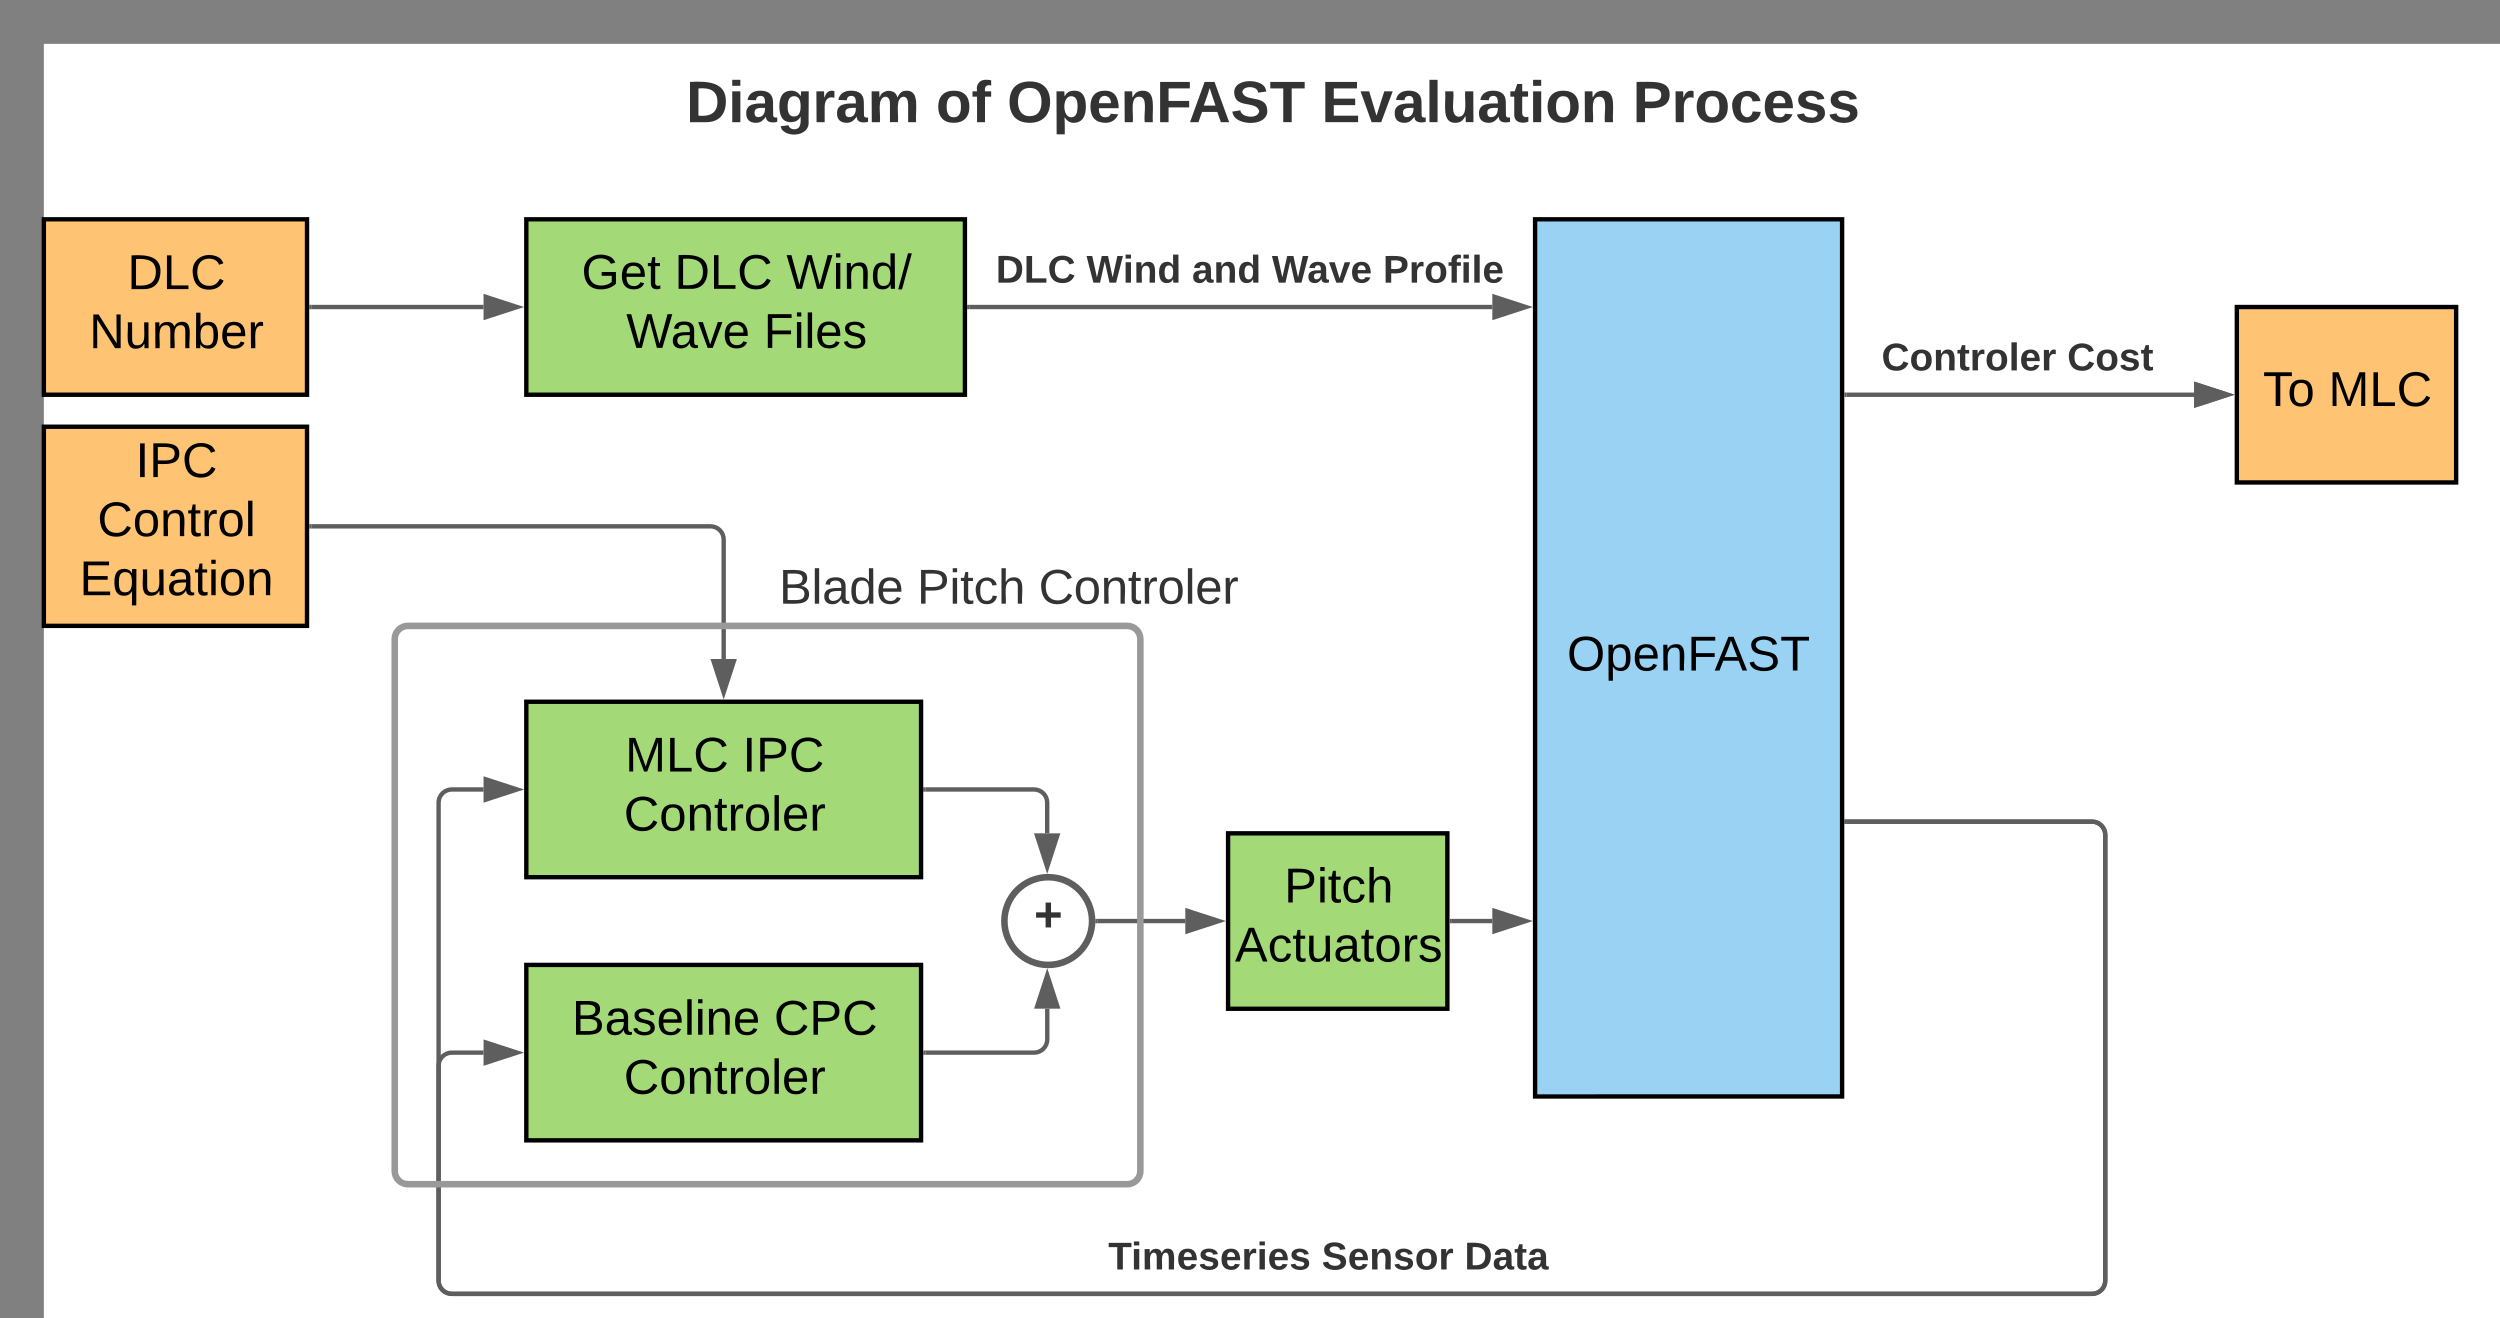<svg xmlns="http://www.w3.org/2000/svg" xmlns:xlink="http://www.w3.org/1999/xlink" xmlns:lucid="lucid" width="1140" height="601"><rect width="100%" height="100%" fill="#808080" stroke="none"/><g transform="translate(20 20)" lucid:page-tab-id="VF8PPlaHIxcl"><path d="M0 0h1120v640H0z" fill="#fff"/><path d="M220 420h180v80H220z" stroke="#000" stroke-width="2" fill="#a3d977"/><use xlink:href="#a" transform="matrix(1,0,0,1,225,425) translate(15.798 26.831)"/><use xlink:href="#b" transform="matrix(1,0,0,1,225,425) translate(107.944 26.831)"/><use xlink:href="#c" transform="matrix(1,0,0,1,225,425) translate(39.489 53.764)"/><path d="M680 80h140v400H680z" stroke="#000" stroke-width="2" fill="#99d2f2"/><use xlink:href="#d" transform="matrix(1,0,0,1,685,85) translate(9.575 200.768)"/><path d="M478 400c0 11.05-8.95 20-20 20s-20-8.95-20-20 8.95-20 20-20 20 8.95 20 20z" stroke="#5e5e5e" stroke-width="3" fill="#fff"/><use xlink:href="#e" transform="matrix(1,0,0,1,443,385) translate(8.524 19.653)"/><path d="M140 6c0-3.3 2.7-6 6-6h828c3.3 0 6 2.7 6 6v48c0 3.3-2.7 6-6 6H146c-3.3 0-6-2.7-6-6z" stroke="#000" stroke-opacity="0" stroke-width="3" fill="#fff" fill-opacity="0"/><use xlink:href="#f" transform="matrix(1,0,0,1,145,5) translate(147.87 30.708)"/><use xlink:href="#g" transform="matrix(1,0,0,1,145,5) translate(261.796 30.708)"/><use xlink:href="#h" transform="matrix(1,0,0,1,145,5) translate(294.241 30.708)"/><use xlink:href="#i" transform="matrix(1,0,0,1,145,5) translate(437.574 30.708)"/><use xlink:href="#j" transform="matrix(1,0,0,1,145,5) translate(579.5 30.708)"/><path d="M402 340h49.52c3.3 0 6 2.7 6 6v14" stroke="#5e5e5e" stroke-width="2" fill="none"/><path d="M402.03 341H401v-2h1.03z" fill="#5e5e5e"/><path d="M457.52 375.28L452.88 361h9.27z" stroke="#5e5e5e" stroke-width="2" fill="#5e5e5e"/><path d="M402 460h49.55c3.3 0 6-2.7 6-6v-14.04" stroke="#5e5e5e" stroke-width="2" fill="none"/><path d="M402.03 461H401v-2h1.03z" fill="#5e5e5e"/><path d="M457.55 424.7l4.63 14.26h-9.27z" stroke="#5e5e5e" stroke-width="2" fill="#5e5e5e"/><path d="M822 160h158.5" stroke="#5e5e5e" stroke-width="2" fill="none"/><path d="M822.03 161H821v-2h1.03z" fill="#5e5e5e"/><path d="M995.76 160l-14.26 4.64v-9.28z" stroke="#5e5e5e" stroke-width="2" fill="#5e5e5e"/><use xlink:href="#k" transform="matrix(1,0,0,1,837.975,134.667) translate(0 14.222)"/><use xlink:href="#l" transform="matrix(1,0,0,1,837.975,134.667) translate(84.691 14.222)"/><path d="M1000 120h100v80h-100z" stroke="#000" stroke-width="2" fill="#ffc374"/><use xlink:href="#m" transform="matrix(1,0,0,1,1005,125) translate(6.939 40.143)"/><use xlink:href="#n" transform="matrix(1,0,0,1,1005,125) translate(36.803 40.143)"/><path d="M999 160" stroke="#5e5e5e" stroke-width="2" fill="none"/><path fill="#5e5e5e"/><path d="M995.76 160l-14.26 4.64v-9.28z" stroke="#5e5e5e" stroke-width="2" fill="#5e5e5e"/><path d="M822 354.67h112c3.3 0 6 2.68 6 6V564c0 3.3-2.7 6-6 6H186c-3.3 0-6-2.7-6-6v-98c0-3.3 2.7-6 6-6h14.5" stroke="#5e5e5e" stroke-width="2" fill="none"/><path d="M822.03 355.67H821v-2h1.03z" fill="#5e5e5e"/><path d="M215.76 460l-14.26 4.64v-9.28z" stroke="#5e5e5e" stroke-width="2" fill="#5e5e5e"/><use xlink:href="#o" transform="matrix(1,0,0,1,485.358,544.667) translate(0 14.222)"/><use xlink:href="#p" transform="matrix(1,0,0,1,485.358,544.667) translate(97.383 14.222)"/><use xlink:href="#q" transform="matrix(1,0,0,1,485.358,544.667) translate(162.469 14.222)"/><path d="M220 300h180v80H220z" stroke="#000" stroke-width="2" fill="#a3d977"/><use xlink:href="#r" transform="matrix(1,0,0,1,225,305) translate(40.081 26.831)"/><use xlink:href="#s" transform="matrix(1,0,0,1,225,305) translate(93.574 26.831)"/><use xlink:href="#c" transform="matrix(1,0,0,1,225,305) translate(39.489 53.764)"/><path d="M540 360h100v80H540z" stroke="#000" stroke-width="2" fill="#a3d977"/><use xlink:href="#t" transform="matrix(1,0,0,1,545,365) translate(20.593 26.522)"/><use xlink:href="#u" transform="matrix(1,0,0,1,545,365) translate(-1.852 53.456)"/><path d="M642 400h18.5" stroke="#5e5e5e" stroke-width="2" fill="none"/><path d="M642.03 401H641v-2h1.03z" fill="#5e5e5e"/><path d="M675.76 400l-14.26 4.64v-9.28z" stroke="#5e5e5e" stroke-width="2" fill="#5e5e5e"/><path d="M480.5 400h40" stroke="#5e5e5e" stroke-width="2" fill="none"/><path d="M480.53 401h-1.14l.1-.93-.03-1.07h1.06z" fill="#5e5e5e"/><path d="M535.76 400l-14.26 4.64v-9.28z" stroke="#5e5e5e" stroke-width="2" fill="#5e5e5e"/><path d="M822 354.67h112c3.3 0 6 2.68 6 6V564c0 3.3-2.7 6-6 6H186c-3.3 0-6-2.7-6-6V346c0-3.3 2.7-6 6-6h14.5" stroke="#5e5e5e" stroke-width="2" fill="none"/><path d="M822.03 355.67H821v-2h1.03z" fill="#5e5e5e"/><path d="M215.76 340l-14.26 4.64v-9.28z" stroke="#5e5e5e" stroke-width="2" fill="#5e5e5e"/><path d="M0 80h120v80H0z" stroke="#000" stroke-width="2" fill="#ffc374"/><use xlink:href="#v" transform="matrix(1,0,0,1,5,85) translate(33.118 26.831)"/><use xlink:href="#w" transform="matrix(1,0,0,1,5,85) translate(15.692 53.764)"/><path d="M0 174.6h120v90.8H0z" stroke="#000" stroke-width="2" fill="#ffc374"/><use xlink:href="#x" transform="matrix(1,0,0,1,5,179.6) translate(36.827 17.956)"/><use xlink:href="#y" transform="matrix(1,0,0,1,5,179.6) translate(19.433 44.889)"/><use xlink:href="#z" transform="matrix(1,0,0,1,5,179.6) translate(11.266 71.822)"/><path d="M220 80h200v80H220z" stroke="#000" stroke-width="2" fill="#a3d977"/><g><use xlink:href="#A" transform="matrix(1,0,0,1,225,85) translate(20.186 26.706)"/><use xlink:href="#B" transform="matrix(1,0,0,1,225,85) translate(62.581 26.706)"/><use xlink:href="#C" transform="matrix(1,0,0,1,225,85) translate(113.58 26.706)"/><use xlink:href="#D" transform="matrix(1,0,0,1,225,85) translate(40.542 53.639)"/><use xlink:href="#E" transform="matrix(1,0,0,1,225,85) translate(103.262 53.639)"/></g><path d="M122 120h78.5" stroke="#5e5e5e" stroke-width="2" fill="none"/><path d="M122.03 121H121v-2h1.03z" fill="#5e5e5e"/><path d="M215.76 120l-14.26 4.64v-9.28z" stroke="#5e5e5e" stroke-width="2" fill="#5e5e5e"/><path d="M422 120h238.5" stroke="#5e5e5e" stroke-width="2" fill="none"/><path d="M422.03 121H421v-2h1.03z" fill="#5e5e5e"/><path d="M675.76 120l-14.26 4.64v-9.28z" stroke="#5e5e5e" stroke-width="2" fill="#5e5e5e"/><g><use xlink:href="#F" transform="matrix(1,0,0,1,434.123,94.667) translate(0 14.222)"/><use xlink:href="#G" transform="matrix(1,0,0,1,434.123,94.667) translate(41.333 14.222)"/><use xlink:href="#H" transform="matrix(1,0,0,1,434.123,94.667) translate(89.432 14.222)"/><use xlink:href="#I" transform="matrix(1,0,0,1,434.123,94.667) translate(125.877 14.222)"/><use xlink:href="#J" transform="matrix(1,0,0,1,434.123,94.667) translate(176.543 14.222)"/></g><path d="M122 220h182c3.3 0 6 2.7 6 6v54.5" stroke="#5e5e5e" stroke-width="2" fill="none"/><path d="M122.03 221H121v-2h1.03z" fill="#5e5e5e"/><path d="M310 295.76l-4.64-14.26h9.28z" stroke="#5e5e5e" stroke-width="2" fill="#5e5e5e"/><path d="M160 271.4c0-3.3 2.7-6 6-6h328c3.3 0 6 2.7 6 6V514c0 3.3-2.7 6-6 6H166c-3.3 0-6-2.7-6-6z" stroke="#999" stroke-width="3" fill="#a3d977" fill-opacity="0"/><path d="M320 226c0-3.3 2.7-6 6-6h228c3.3 0 6 2.7 6 6v48c0 3.3-2.7 6-6 6H326c-3.3 0-6-2.7-6-6z" stroke="#000" stroke-opacity="0" stroke-width="3" fill="#fff" fill-opacity="0"/><g><use xlink:href="#K" transform="matrix(1,0,0,1,325,225) translate(10.247 30.278)"/><use xlink:href="#L" transform="matrix(1,0,0,1,325,225) translate(73.148 30.278)"/><use xlink:href="#M" transform="matrix(1,0,0,1,325,225) translate(128.642 30.278)"/></g><defs><path d="M160-131c35 5 61 23 61 61C221 17 115-2 30 0v-248c76 3 177-17 177 60 0 33-19 50-47 57zm-97-11c50-1 110 9 110-42 0-47-63-36-110-37v79zm0 115c55-2 124 14 124-45 0-56-70-42-124-44v89" id="N"/><path d="M141-36C126-15 110 5 73 4 37 3 15-17 15-53c-1-64 63-63 125-63 3-35-9-54-41-54-24 1-41 7-42 31l-33-3c5-37 33-52 76-52 45 0 72 20 72 64v82c-1 20 7 32 28 27v20c-31 9-61-2-59-35zM48-53c0 20 12 33 32 33 41-3 63-29 60-74-43 2-92-5-92 41" id="O"/><path d="M135-143c-3-34-86-38-87 0 15 53 115 12 119 90S17 21 10-45l28-5c4 36 97 45 98 0-10-56-113-15-118-90-4-57 82-63 122-42 12 7 21 19 24 35" id="P"/><path d="M100-194c63 0 86 42 84 106H49c0 40 14 67 53 68 26 1 43-12 49-29l28 8c-11 28-37 45-77 45C44 4 14-33 15-96c1-61 26-98 85-98zm52 81c6-60-76-77-97-28-3 7-6 17-6 28h103" id="Q"/><path d="M24 0v-261h32V0H24" id="R"/><path d="M24-231v-30h32v30H24zM24 0v-190h32V0H24" id="S"/><path d="M117-194c89-4 53 116 60 194h-32v-121c0-31-8-49-39-48C34-167 62-67 57 0H25l-1-190h30c1 10-1 24 2 32 11-22 29-35 61-36" id="T"/><g id="a"><use transform="matrix(0.062,0,0,0.062,0,0)" xlink:href="#N"/><use transform="matrix(0.062,0,0,0.062,14.963,0)" xlink:href="#O"/><use transform="matrix(0.062,0,0,0.062,27.432,0)" xlink:href="#P"/><use transform="matrix(0.062,0,0,0.062,38.654,0)" xlink:href="#Q"/><use transform="matrix(0.062,0,0,0.062,51.123,0)" xlink:href="#R"/><use transform="matrix(0.062,0,0,0.062,56.049,0)" xlink:href="#S"/><use transform="matrix(0.062,0,0,0.062,60.974,0)" xlink:href="#T"/><use transform="matrix(0.062,0,0,0.062,73.443,0)" xlink:href="#Q"/></g><path d="M212-179c-10-28-35-45-73-45-59 0-87 40-87 99 0 60 29 101 89 101 43 0 62-24 78-52l27 14C228-24 195 4 139 4 59 4 22-46 18-125c-6-104 99-153 187-111 19 9 31 26 39 46" id="U"/><path d="M30-248c87 1 191-15 191 75 0 78-77 80-158 76V0H30v-248zm33 125c57 0 124 11 124-50 0-59-68-47-124-48v98" id="V"/><g id="b"><use transform="matrix(0.062,0,0,0.062,0,0)" xlink:href="#U"/><use transform="matrix(0.062,0,0,0.062,16.148,0)" xlink:href="#V"/><use transform="matrix(0.062,0,0,0.062,31.11,0)" xlink:href="#U"/></g><path d="M100-194c62-1 85 37 85 99 1 63-27 99-86 99S16-35 15-95c0-66 28-99 85-99zM99-20c44 1 53-31 53-75 0-43-8-75-51-75s-53 32-53 75 10 74 51 75" id="W"/><path d="M59-47c-2 24 18 29 38 22v24C64 9 27 4 27-40v-127H5v-23h24l9-43h21v43h35v23H59v120" id="X"/><path d="M114-163C36-179 61-72 57 0H25l-1-190h30c1 12-1 29 2 39 6-27 23-49 58-41v29" id="Y"/><g id="c"><use transform="matrix(0.062,0,0,0.062,0,0)" xlink:href="#U"/><use transform="matrix(0.062,0,0,0.062,16.148,0)" xlink:href="#W"/><use transform="matrix(0.062,0,0,0.062,28.617,0)" xlink:href="#T"/><use transform="matrix(0.062,0,0,0.062,41.086,0)" xlink:href="#X"/><use transform="matrix(0.062,0,0,0.062,47.32,0)" xlink:href="#Y"/><use transform="matrix(0.062,0,0,0.062,54.74,0)" xlink:href="#W"/><use transform="matrix(0.062,0,0,0.062,67.209,0)" xlink:href="#R"/><use transform="matrix(0.062,0,0,0.062,72.134,0)" xlink:href="#Q"/><use transform="matrix(0.062,0,0,0.062,84.603,0)" xlink:href="#Y"/></g><path d="M140-251c81 0 123 46 123 126C263-46 219 4 140 4 59 4 17-45 17-125s42-126 123-126zm0 227c63 0 89-41 89-101s-29-99-89-99c-61 0-89 39-89 99S79-25 140-24" id="Z"/><path d="M115-194c55 1 70 41 70 98S169 2 115 4C84 4 66-9 55-30l1 105H24l-1-265h31l2 30c10-21 28-34 59-34zm-8 174c40 0 45-34 45-75s-6-73-45-74c-42 0-51 32-51 76 0 43 10 73 51 73" id="aa"/><path d="M63-220v92h138v28H63V0H30v-248h175v28H63" id="ab"/><path d="M205 0l-28-72H64L36 0H1l101-248h38L239 0h-34zm-38-99l-47-123c-12 45-31 82-46 123h93" id="ac"/><path d="M185-189c-5-48-123-54-124 2 14 75 158 14 163 119 3 78-121 87-175 55-17-10-28-26-33-46l33-7c5 56 141 63 141-1 0-78-155-14-162-118-5-82 145-84 179-34 5 7 8 16 11 25" id="ad"/><path d="M127-220V0H93v-220H8v-28h204v28h-85" id="ae"/><g id="d"><use transform="matrix(0.062,0,0,0.062,0,0)" xlink:href="#Z"/><use transform="matrix(0.062,0,0,0.062,17.457,0)" xlink:href="#aa"/><use transform="matrix(0.062,0,0,0.062,29.926,0)" xlink:href="#Q"/><use transform="matrix(0.062,0,0,0.062,42.395,0)" xlink:href="#T"/><use transform="matrix(0.062,0,0,0.062,54.864,0)" xlink:href="#ab"/><use transform="matrix(0.062,0,0,0.062,67.271,0)" xlink:href="#ac"/><use transform="matrix(0.062,0,0,0.062,82.234,0)" xlink:href="#ad"/><use transform="matrix(0.062,0,0,0.062,97.197,0)" xlink:href="#ae"/></g><path fill="#333" d="M125-100v72H85v-72H15v-39h70v-72h40v72h71v39h-71" id="af"/><use transform="matrix(0.062,0,0,0.062,0,0)" xlink:href="#af" id="e"/><path fill="#333" d="M24-248c120-7 223 5 221 122C244-46 201 0 124 0H24v-248zM76-40c74 7 117-18 117-86 0-67-45-88-117-82v168" id="ag"/><path fill="#333" d="M25-224v-37h50v37H25zM25 0v-190h50V0H25" id="ah"/><path fill="#333" d="M133-34C117-15 103 5 69 4 32 3 11-16 11-54c-1-60 55-63 116-61 1-26-3-47-28-47-18 1-26 9-28 27l-52-2c7-38 36-58 82-57s74 22 75 68l1 82c-1 14 12 18 25 15v27c-30 8-71 5-69-32zm-48 3c29 0 43-24 42-57-32 0-66-3-65 30 0 17 8 27 23 27" id="ai"/><path fill="#333" d="M195-6C206 82 75 100 31 46c-4-6-6-13-8-21l49-6c3 16 16 24 34 25 40 0 42-37 40-79-11 22-30 35-61 35-53 0-70-43-70-97 0-56 18-96 73-97 30 0 46 14 59 34l2-30h47zm-90-29c32 0 41-27 41-63 0-35-9-62-40-62-32 0-39 29-40 63 0 36 9 62 39 62" id="aj"/><path fill="#333" d="M135-150c-39-12-60 13-60 57V0H25l-1-190h47c2 13-1 29 3 40 6-28 27-53 61-41v41" id="ak"/><path fill="#333" d="M220-157c-53 9-28 100-34 157h-49v-107c1-27-5-49-29-50C55-147 81-57 75 0H25l-1-190h47c2 12-1 28 3 38 10-53 101-56 108 0 13-22 24-43 59-42 82 1 51 116 57 194h-49v-107c-1-25-5-48-29-50" id="al"/><g id="f"><use transform="matrix(0.074,0,0,0.074,0,0)" xlink:href="#ag"/><use transform="matrix(0.074,0,0,0.074,19.185,0)" xlink:href="#ah"/><use transform="matrix(0.074,0,0,0.074,26.593,0)" xlink:href="#ai"/><use transform="matrix(0.074,0,0,0.074,41.407,0)" xlink:href="#aj"/><use transform="matrix(0.074,0,0,0.074,57.63,0)" xlink:href="#ak"/><use transform="matrix(0.074,0,0,0.074,68,0)" xlink:href="#ai"/><use transform="matrix(0.074,0,0,0.074,82.815,0)" xlink:href="#al"/></g><path fill="#333" d="M110-194c64 0 96 36 96 99 0 64-35 99-97 99-61 0-95-36-95-99 0-62 34-99 96-99zm-1 164c35 0 45-28 45-65 0-40-10-65-43-65-34 0-45 26-45 65 0 36 10 65 43 65" id="am"/><path fill="#333" d="M121-226c-27-7-43 5-38 36h38v33H83V0H34v-157H6v-33h28c-9-59 32-81 87-68v32" id="an"/><g id="g"><use transform="matrix(0.074,0,0,0.074,0,0)" xlink:href="#am"/><use transform="matrix(0.074,0,0,0.074,16.222,0)" xlink:href="#an"/></g><path fill="#333" d="M140-251c80 0 125 45 125 126S219 4 139 4C58 4 15-44 15-125s44-126 125-126zm-1 214c52 0 73-35 73-88 0-50-21-86-72-86-52 0-73 35-73 86s22 88 72 88" id="ao"/><path fill="#333" d="M135-194c53 0 70 44 70 98 0 56-19 98-73 100-31 1-45-17-59-34 3 33 2 69 2 105H25l-1-265h48c2 10 0 23 3 31 11-24 29-35 60-35zM114-30c33 0 39-31 40-66 0-38-9-64-40-64-56 0-55 130 0 130" id="ap"/><path fill="#333" d="M185-48c-13 30-37 53-82 52C43 2 14-33 14-96s30-98 90-98c62 0 83 45 84 108H66c0 31 8 55 39 56 18 0 30-7 34-22zm-45-69c5-46-57-63-70-21-2 6-4 13-4 21h74" id="aq"/><path fill="#333" d="M135-194c87-1 58 113 63 194h-50c-7-57 23-157-34-157-59 0-34 97-39 157H25l-1-190h47c2 12-1 28 3 38 12-26 28-41 61-42" id="ar"/><path fill="#333" d="M76-208v77h127v40H76V0H24v-248h183v40H76" id="as"/><path fill="#333" d="M199 0l-22-63H83L61 0H9l90-248h61L250 0h-51zm-33-102l-36-108c-10 38-24 72-36 108h72" id="at"/><path fill="#333" d="M169-182c-1-43-94-46-97-3 18 66 151 10 154 114 3 95-165 93-204 36-6-8-10-19-12-30l50-8c3 46 112 56 116 5-17-69-150-10-154-114-4-87 153-88 188-35 5 8 8 18 10 28" id="au"/><path fill="#333" d="M136-208V0H84v-208H4v-40h212v40h-80" id="av"/><g id="h"><use transform="matrix(0.074,0,0,0.074,0,0)" xlink:href="#ao"/><use transform="matrix(0.074,0,0,0.074,20.741,0)" xlink:href="#ap"/><use transform="matrix(0.074,0,0,0.074,36.963,0)" xlink:href="#aq"/><use transform="matrix(0.074,0,0,0.074,51.778,0)" xlink:href="#ar"/><use transform="matrix(0.074,0,0,0.074,68,0)" xlink:href="#as"/><use transform="matrix(0.074,0,0,0.074,82.741,0)" xlink:href="#at"/><use transform="matrix(0.074,0,0,0.074,101.926,0)" xlink:href="#au"/><use transform="matrix(0.074,0,0,0.074,119.704,0)" xlink:href="#av"/></g><path fill="#333" d="M24 0v-248h195v40H76v63h132v40H76v65h150V0H24" id="aw"/><path fill="#333" d="M128 0H69L1-190h53L99-40l48-150h52" id="ax"/><path fill="#333" d="M25 0v-261h50V0H25" id="ay"/><path fill="#333" d="M85 4C-2 5 27-109 22-190h50c7 57-23 150 33 157 60-5 35-97 40-157h50l1 190h-47c-2-12 1-28-3-38-12 25-28 42-61 42" id="az"/><path fill="#333" d="M115-3C79 11 28 4 28-45v-112H4v-33h27l15-45h31v45h36v33H77v99c-1 23 16 31 38 25v30" id="aA"/><g id="i"><use transform="matrix(0.074,0,0,0.074,0,0)" xlink:href="#aw"/><use transform="matrix(0.074,0,0,0.074,17.778,0)" xlink:href="#ax"/><use transform="matrix(0.074,0,0,0.074,32.593,0)" xlink:href="#ai"/><use transform="matrix(0.074,0,0,0.074,47.407,0)" xlink:href="#ay"/><use transform="matrix(0.074,0,0,0.074,54.815,0)" xlink:href="#az"/><use transform="matrix(0.074,0,0,0.074,71.037,0)" xlink:href="#ai"/><use transform="matrix(0.074,0,0,0.074,85.852,0)" xlink:href="#aA"/><use transform="matrix(0.074,0,0,0.074,94.667,0)" xlink:href="#ah"/><use transform="matrix(0.074,0,0,0.074,102.074,0)" xlink:href="#am"/><use transform="matrix(0.074,0,0,0.074,118.296,0)" xlink:href="#ar"/></g><path fill="#333" d="M24-248c93 1 206-16 204 79-1 75-69 88-152 82V0H24v-248zm52 121c47 0 100 7 100-41 0-47-54-39-100-39v80" id="aB"/><path fill="#333" d="M190-63c-7 42-38 67-86 67-59 0-84-38-90-98-12-110 154-137 174-36l-49 2c-2-19-15-32-35-32-30 0-35 28-38 64-6 74 65 87 74 30" id="aC"/><path fill="#333" d="M137-138c1-29-70-34-71-4 15 46 118 7 119 86 1 83-164 76-172 9l43-7c4 19 20 25 44 25 33 8 57-30 24-41C81-84 22-81 20-136c-2-80 154-74 161-7" id="aD"/><g id="j"><use transform="matrix(0.074,0,0,0.074,0,0)" xlink:href="#aB"/><use transform="matrix(0.074,0,0,0.074,17.778,0)" xlink:href="#ak"/><use transform="matrix(0.074,0,0,0.074,28.148,0)" xlink:href="#am"/><use transform="matrix(0.074,0,0,0.074,44.37,0)" xlink:href="#aC"/><use transform="matrix(0.074,0,0,0.074,59.185,0)" xlink:href="#aq"/><use transform="matrix(0.074,0,0,0.074,74,0)" xlink:href="#aD"/><use transform="matrix(0.074,0,0,0.074,88.815,0)" xlink:href="#aD"/></g><path fill="#333" d="M67-125c0 53 21 87 73 88 37 1 54-22 65-47l45 17C233-25 199 4 140 4 58 4 20-42 15-125 8-235 124-281 211-232c18 10 29 29 36 50l-46 12c-8-25-30-41-62-41-52 0-71 34-72 86" id="aE"/><g id="k"><use transform="matrix(0.049,0,0,0.049,0,0)" xlink:href="#aE"/><use transform="matrix(0.049,0,0,0.049,12.79,0)" xlink:href="#am"/><use transform="matrix(0.049,0,0,0.049,23.605,0)" xlink:href="#ar"/><use transform="matrix(0.049,0,0,0.049,34.42,0)" xlink:href="#aA"/><use transform="matrix(0.049,0,0,0.049,40.296,0)" xlink:href="#ak"/><use transform="matrix(0.049,0,0,0.049,47.21,0)" xlink:href="#am"/><use transform="matrix(0.049,0,0,0.049,58.025,0)" xlink:href="#ay"/><use transform="matrix(0.049,0,0,0.049,62.963,0)" xlink:href="#aq"/><use transform="matrix(0.049,0,0,0.049,72.84,0)" xlink:href="#ak"/></g><g id="l"><use transform="matrix(0.049,0,0,0.049,0,0)" xlink:href="#aE"/><use transform="matrix(0.049,0,0,0.049,12.79,0)" xlink:href="#am"/><use transform="matrix(0.049,0,0,0.049,23.605,0)" xlink:href="#aD"/><use transform="matrix(0.049,0,0,0.049,33.481,0)" xlink:href="#aA"/></g><g id="m"><use transform="matrix(0.062,0,0,0.062,0,0)" xlink:href="#ae"/><use transform="matrix(0.062,0,0,0.062,11.16,0)" xlink:href="#W"/></g><path d="M240 0l2-218c-23 76-54 145-80 218h-23L58-218 59 0H30v-248h44l77 211c21-75 51-140 76-211h43V0h-30" id="aF"/><path d="M30 0v-248h33v221h125V0H30" id="aG"/><g id="n"><use transform="matrix(0.062,0,0,0.062,0,0)" xlink:href="#aF"/><use transform="matrix(0.062,0,0,0.062,18.641,0)" xlink:href="#aG"/><use transform="matrix(0.062,0,0,0.062,31.11,0)" xlink:href="#U"/></g><g id="o"><use transform="matrix(0.049,0,0,0.049,0,0)" xlink:href="#av"/><use transform="matrix(0.049,0,0,0.049,10.469,0)" xlink:href="#ah"/><use transform="matrix(0.049,0,0,0.049,15.407,0)" xlink:href="#al"/><use transform="matrix(0.049,0,0,0.049,31.21,0)" xlink:href="#aq"/><use transform="matrix(0.049,0,0,0.049,41.086,0)" xlink:href="#aD"/><use transform="matrix(0.049,0,0,0.049,50.963,0)" xlink:href="#aq"/><use transform="matrix(0.049,0,0,0.049,60.84,0)" xlink:href="#ak"/><use transform="matrix(0.049,0,0,0.049,67.753,0)" xlink:href="#ah"/><use transform="matrix(0.049,0,0,0.049,72.691,0)" xlink:href="#aq"/><use transform="matrix(0.049,0,0,0.049,82.568,0)" xlink:href="#aD"/></g><g id="p"><use transform="matrix(0.049,0,0,0.049,0,0)" xlink:href="#au"/><use transform="matrix(0.049,0,0,0.049,11.852,0)" xlink:href="#aq"/><use transform="matrix(0.049,0,0,0.049,21.728,0)" xlink:href="#ar"/><use transform="matrix(0.049,0,0,0.049,32.543,0)" xlink:href="#aD"/><use transform="matrix(0.049,0,0,0.049,42.42,0)" xlink:href="#am"/><use transform="matrix(0.049,0,0,0.049,53.235,0)" xlink:href="#ak"/></g><g id="q"><use transform="matrix(0.049,0,0,0.049,0,0)" xlink:href="#ag"/><use transform="matrix(0.049,0,0,0.049,12.79,0)" xlink:href="#ai"/><use transform="matrix(0.049,0,0,0.049,22.667,0)" xlink:href="#aA"/><use transform="matrix(0.049,0,0,0.049,28.543,0)" xlink:href="#ai"/></g><g id="r"><use transform="matrix(0.062,0,0,0.062,0,0)" xlink:href="#aF"/><use transform="matrix(0.062,0,0,0.062,18.641,0)" xlink:href="#aG"/><use transform="matrix(0.062,0,0,0.062,31.11,0)" xlink:href="#U"/></g><path d="M33 0v-248h34V0H33" id="aH"/><g id="s"><use transform="matrix(0.062,0,0,0.062,0,0)" xlink:href="#aH"/><use transform="matrix(0.062,0,0,0.062,6.235,0)" xlink:href="#V"/><use transform="matrix(0.062,0,0,0.062,21.198,0)" xlink:href="#U"/></g><path d="M96-169c-40 0-48 33-48 73s9 75 48 75c24 0 41-14 43-38l32 2c-6 37-31 61-74 61-59 0-76-41-82-99-10-93 101-131 147-64 4 7 5 14 7 22l-32 3c-4-21-16-35-41-35" id="aI"/><path d="M106-169C34-169 62-67 57 0H25v-261h32l-1 103c12-21 28-36 61-36 89 0 53 116 60 194h-32v-121c2-32-8-49-39-48" id="aJ"/><g id="t"><use transform="matrix(0.062,0,0,0.062,0,0)" xlink:href="#V"/><use transform="matrix(0.062,0,0,0.062,14.963,0)" xlink:href="#S"/><use transform="matrix(0.062,0,0,0.062,19.888,0)" xlink:href="#X"/><use transform="matrix(0.062,0,0,0.062,26.123,0)" xlink:href="#aI"/><use transform="matrix(0.062,0,0,0.062,37.345,0)" xlink:href="#aJ"/></g><path d="M84 4C-5 8 30-112 23-190h32v120c0 31 7 50 39 49 72-2 45-101 50-169h31l1 190h-30c-1-10 1-25-2-33-11 22-28 36-60 37" id="aK"/><g id="u"><use transform="matrix(0.062,0,0,0.062,0,0)" xlink:href="#ac"/><use transform="matrix(0.062,0,0,0.062,14.963,0)" xlink:href="#aI"/><use transform="matrix(0.062,0,0,0.062,26.185,0)" xlink:href="#X"/><use transform="matrix(0.062,0,0,0.062,32.42,0)" xlink:href="#aK"/><use transform="matrix(0.062,0,0,0.062,44.889,0)" xlink:href="#O"/><use transform="matrix(0.062,0,0,0.062,57.358,0)" xlink:href="#X"/><use transform="matrix(0.062,0,0,0.062,63.593,0)" xlink:href="#W"/><use transform="matrix(0.062,0,0,0.062,76.062,0)" xlink:href="#Y"/><use transform="matrix(0.062,0,0,0.062,83.481,0)" xlink:href="#P"/></g><path d="M30-248c118-7 216 8 213 122C240-48 200 0 122 0H30v-248zM63-27c89 8 146-16 146-99s-60-101-146-95v194" id="aL"/><g id="v"><use transform="matrix(0.062,0,0,0.062,0,0)" xlink:href="#aL"/><use transform="matrix(0.062,0,0,0.062,16.148,0)" xlink:href="#aG"/><use transform="matrix(0.062,0,0,0.062,28.617,0)" xlink:href="#U"/></g><path d="M190 0L58-211 59 0H30v-248h39L202-35l-2-213h31V0h-41" id="aM"/><path d="M210-169c-67 3-38 105-44 169h-31v-121c0-29-5-50-35-48C34-165 62-65 56 0H25l-1-190h30c1 10-1 24 2 32 10-44 99-50 107 0 11-21 27-35 58-36 85-2 47 119 55 194h-31v-121c0-29-5-49-35-48" id="aN"/><path d="M115-194c53 0 69 39 70 98 0 66-23 100-70 100C84 3 66-7 56-30L54 0H23l1-261h32v101c10-23 28-34 59-34zm-8 174c40 0 45-34 45-75 0-40-5-75-45-74-42 0-51 32-51 76 0 43 10 73 51 73" id="aO"/><g id="w"><use transform="matrix(0.062,0,0,0.062,0,0)" xlink:href="#aM"/><use transform="matrix(0.062,0,0,0.062,16.148,0)" xlink:href="#aK"/><use transform="matrix(0.062,0,0,0.062,28.617,0)" xlink:href="#aN"/><use transform="matrix(0.062,0,0,0.062,47.258,0)" xlink:href="#aO"/><use transform="matrix(0.062,0,0,0.062,59.727,0)" xlink:href="#Q"/><use transform="matrix(0.062,0,0,0.062,72.196,0)" xlink:href="#Y"/></g><g id="x"><use transform="matrix(0.062,0,0,0.062,0,0)" xlink:href="#aH"/><use transform="matrix(0.062,0,0,0.062,6.235,0)" xlink:href="#V"/><use transform="matrix(0.062,0,0,0.062,21.198,0)" xlink:href="#U"/></g><g id="y"><use transform="matrix(0.062,0,0,0.062,0,0)" xlink:href="#U"/><use transform="matrix(0.062,0,0,0.062,16.148,0)" xlink:href="#W"/><use transform="matrix(0.062,0,0,0.062,28.617,0)" xlink:href="#T"/><use transform="matrix(0.062,0,0,0.062,41.086,0)" xlink:href="#X"/><use transform="matrix(0.062,0,0,0.062,47.32,0)" xlink:href="#Y"/><use transform="matrix(0.062,0,0,0.062,54.74,0)" xlink:href="#W"/><use transform="matrix(0.062,0,0,0.062,67.209,0)" xlink:href="#R"/></g><path d="M30 0v-248h187v28H63v79h144v27H63v87h162V0H30" id="aP"/><path d="M145-31C134-9 116 4 85 4 32 4 16-35 15-94c0-59 17-99 70-100 32-1 48 14 60 33 0-11-1-24 2-32h30l-1 268h-32zM93-21c41 0 51-33 51-76s-8-73-50-73c-40 0-46 35-46 75s5 74 45 74" id="aQ"/><g id="z"><use transform="matrix(0.062,0,0,0.062,0,0)" xlink:href="#aP"/><use transform="matrix(0.062,0,0,0.062,14.963,0)" xlink:href="#aQ"/><use transform="matrix(0.062,0,0,0.062,27.432,0)" xlink:href="#aK"/><use transform="matrix(0.062,0,0,0.062,39.901,0)" xlink:href="#O"/><use transform="matrix(0.062,0,0,0.062,52.37,0)" xlink:href="#X"/><use transform="matrix(0.062,0,0,0.062,58.605,0)" xlink:href="#S"/><use transform="matrix(0.062,0,0,0.062,63.53,0)" xlink:href="#W"/><use transform="matrix(0.062,0,0,0.062,75.999,0)" xlink:href="#T"/></g><path d="M143 4C61 4 22-44 18-125c-5-107 100-154 193-111 17 8 29 25 37 43l-32 9c-13-25-37-40-76-40-61 0-88 39-88 99 0 61 29 100 91 101 35 0 62-11 79-27v-45h-74v-28h105v86C228-13 192 4 143 4" id="aR"/><g id="A"><use transform="matrix(0.062,0,0,0.062,0,0)" xlink:href="#aR"/><use transform="matrix(0.062,0,0,0.062,17.457,0)" xlink:href="#Q"/><use transform="matrix(0.062,0,0,0.062,29.926,0)" xlink:href="#X"/></g><g id="B"><use transform="matrix(0.062,0,0,0.062,0,0)" xlink:href="#aL"/><use transform="matrix(0.062,0,0,0.062,16.148,0)" xlink:href="#aG"/><use transform="matrix(0.062,0,0,0.062,28.617,0)" xlink:href="#U"/></g><path d="M266 0h-40l-56-210L115 0H75L2-248h35L96-30l15-64 43-154h32l59 218 59-218h35" id="aS"/><path d="M85-194c31 0 48 13 60 33l-1-100h32l1 261h-30c-2-10 0-23-3-31C134-8 116 4 85 4 32 4 16-35 15-94c0-66 23-100 70-100zm9 24c-40 0-46 34-46 75 0 40 6 74 45 74 42 0 51-32 51-76 0-42-9-74-50-73" id="aT"/><path d="M0 4l72-265h28L28 4H0" id="aU"/><g id="C"><use transform="matrix(0.062,0,0,0.062,0,0)" xlink:href="#aS"/><use transform="matrix(0.062,0,0,0.062,21.135,0)" xlink:href="#S"/><use transform="matrix(0.062,0,0,0.062,26.06,0)" xlink:href="#T"/><use transform="matrix(0.062,0,0,0.062,38.53,0)" xlink:href="#aT"/><use transform="matrix(0.062,0,0,0.062,50.999,0)" xlink:href="#aU"/></g><path d="M108 0H70L1-190h34L89-25l56-165h34" id="aV"/><g id="D"><use transform="matrix(0.062,0,0,0.062,0,0)" xlink:href="#aS"/><use transform="matrix(0.062,0,0,0.062,20.325,0)" xlink:href="#O"/><use transform="matrix(0.062,0,0,0.062,32.794,0)" xlink:href="#aV"/><use transform="matrix(0.062,0,0,0.062,44.016,0)" xlink:href="#Q"/></g><g id="E"><use transform="matrix(0.062,0,0,0.062,0,0)" xlink:href="#ab"/><use transform="matrix(0.062,0,0,0.062,13.654,0)" xlink:href="#S"/><use transform="matrix(0.062,0,0,0.062,18.579,0)" xlink:href="#R"/><use transform="matrix(0.062,0,0,0.062,23.504,0)" xlink:href="#Q"/><use transform="matrix(0.062,0,0,0.062,35.973,0)" xlink:href="#P"/></g><path fill="#333" d="M24 0v-248h52v208h133V0H24" id="aW"/><g id="F"><use transform="matrix(0.049,0,0,0.049,0,0)" xlink:href="#ag"/><use transform="matrix(0.049,0,0,0.049,12.79,0)" xlink:href="#aW"/><use transform="matrix(0.049,0,0,0.049,23.605,0)" xlink:href="#aE"/></g><path fill="#333" d="M275 0h-61l-44-196L126 0H64L0-248h53L97-49l45-199h58l43 199 44-199h52" id="aX"/><path fill="#333" d="M88-194c31-1 46 15 58 34l-1-101h50l1 261h-48c-2-10 0-23-3-31C134-8 116 4 84 4 32 4 16-41 15-95c0-56 19-97 73-99zm17 164c33 0 40-30 41-66 1-37-9-64-41-64s-38 30-39 65c0 43 13 65 39 65" id="aY"/><g id="G"><use transform="matrix(0.049,0,0,0.049,0,0)" xlink:href="#aX"/><use transform="matrix(0.049,0,0,0.049,16.593,0)" xlink:href="#ah"/><use transform="matrix(0.049,0,0,0.049,21.531,0)" xlink:href="#ar"/><use transform="matrix(0.049,0,0,0.049,32.346,0)" xlink:href="#aY"/></g><g id="H"><use transform="matrix(0.049,0,0,0.049,0,0)" xlink:href="#ai"/><use transform="matrix(0.049,0,0,0.049,9.877,0)" xlink:href="#ar"/><use transform="matrix(0.049,0,0,0.049,20.691,0)" xlink:href="#aY"/></g><g id="I"><use transform="matrix(0.049,0,0,0.049,0,0)" xlink:href="#aX"/><use transform="matrix(0.049,0,0,0.049,16.099,0)" xlink:href="#ai"/><use transform="matrix(0.049,0,0,0.049,25.975,0)" xlink:href="#ax"/><use transform="matrix(0.049,0,0,0.049,35.852,0)" xlink:href="#aq"/></g><g id="J"><use transform="matrix(0.049,0,0,0.049,0,0)" xlink:href="#aB"/><use transform="matrix(0.049,0,0,0.049,11.852,0)" xlink:href="#ak"/><use transform="matrix(0.049,0,0,0.049,18.765,0)" xlink:href="#am"/><use transform="matrix(0.049,0,0,0.049,29.58,0)" xlink:href="#an"/><use transform="matrix(0.049,0,0,0.049,35.457,0)" xlink:href="#ah"/><use transform="matrix(0.049,0,0,0.049,40.395,0)" xlink:href="#ay"/><use transform="matrix(0.049,0,0,0.049,45.333,0)" xlink:href="#aq"/></g><path fill="#333" d="M160-131c35 5 61 23 61 61C221 17 115-2 30 0v-248c76 3 177-17 177 60 0 33-19 50-47 57zm-97-11c50-1 110 9 110-42 0-47-63-36-110-37v79zm0 115c55-2 124 14 124-45 0-56-70-42-124-44v89" id="aZ"/><path fill="#333" d="M24 0v-261h32V0H24" id="ba"/><path fill="#333" d="M141-36C126-15 110 5 73 4 37 3 15-17 15-53c-1-64 63-63 125-63 3-35-9-54-41-54-24 1-41 7-42 31l-33-3c5-37 33-52 76-52 45 0 72 20 72 64v82c-1 20 7 32 28 27v20c-31 9-61-2-59-35zM48-53c0 20 12 33 32 33 41-3 63-29 60-74-43 2-92-5-92 41" id="bb"/><path fill="#333" d="M85-194c31 0 48 13 60 33l-1-100h32l1 261h-30c-2-10 0-23-3-31C134-8 116 4 85 4 32 4 16-35 15-94c0-66 23-100 70-100zm9 24c-40 0-46 34-46 75 0 40 6 74 45 74 42 0 51-32 51-76 0-42-9-74-50-73" id="bc"/><path fill="#333" d="M100-194c63 0 86 42 84 106H49c0 40 14 67 53 68 26 1 43-12 49-29l28 8c-11 28-37 45-77 45C44 4 14-33 15-96c1-61 26-98 85-98zm52 81c6-60-76-77-97-28-3 7-6 17-6 28h103" id="bd"/><g id="K"><use transform="matrix(0.062,0,0,0.062,0,0)" xlink:href="#aZ"/><use transform="matrix(0.062,0,0,0.062,14.815,0)" xlink:href="#ba"/><use transform="matrix(0.062,0,0,0.062,19.691,0)" xlink:href="#bb"/><use transform="matrix(0.062,0,0,0.062,32.037,0)" xlink:href="#bc"/><use transform="matrix(0.062,0,0,0.062,44.383,0)" xlink:href="#bd"/></g><path fill="#333" d="M30-248c87 1 191-15 191 75 0 78-77 80-158 76V0H30v-248zm33 125c57 0 124 11 124-50 0-59-68-47-124-48v98" id="be"/><path fill="#333" d="M24-231v-30h32v30H24zM24 0v-190h32V0H24" id="bf"/><path fill="#333" d="M59-47c-2 24 18 29 38 22v24C64 9 27 4 27-40v-127H5v-23h24l9-43h21v43h35v23H59v120" id="bg"/><path fill="#333" d="M96-169c-40 0-48 33-48 73s9 75 48 75c24 0 41-14 43-38l32 2c-6 37-31 61-74 61-59 0-76-41-82-99-10-93 101-131 147-64 4 7 5 14 7 22l-32 3c-4-21-16-35-41-35" id="bh"/><path fill="#333" d="M106-169C34-169 62-67 57 0H25v-261h32l-1 103c12-21 28-36 61-36 89 0 53 116 60 194h-32v-121c2-32-8-49-39-48" id="bi"/><g id="L"><use transform="matrix(0.062,0,0,0.062,0,0)" xlink:href="#be"/><use transform="matrix(0.062,0,0,0.062,14.815,0)" xlink:href="#bf"/><use transform="matrix(0.062,0,0,0.062,19.691,0)" xlink:href="#bg"/><use transform="matrix(0.062,0,0,0.062,25.864,0)" xlink:href="#bh"/><use transform="matrix(0.062,0,0,0.062,36.975,0)" xlink:href="#bi"/></g><path fill="#333" d="M212-179c-10-28-35-45-73-45-59 0-87 40-87 99 0 60 29 101 89 101 43 0 62-24 78-52l27 14C228-24 195 4 139 4 59 4 22-46 18-125c-6-104 99-153 187-111 19 9 31 26 39 46" id="bj"/><path fill="#333" d="M100-194c62-1 85 37 85 99 1 63-27 99-86 99S16-35 15-95c0-66 28-99 85-99zM99-20c44 1 53-31 53-75 0-43-8-75-51-75s-53 32-53 75 10 74 51 75" id="bk"/><path fill="#333" d="M117-194c89-4 53 116 60 194h-32v-121c0-31-8-49-39-48C34-167 62-67 57 0H25l-1-190h30c1 10-1 24 2 32 11-22 29-35 61-36" id="bl"/><path fill="#333" d="M114-163C36-179 61-72 57 0H25l-1-190h30c1 12-1 29 2 39 6-27 23-49 58-41v29" id="bm"/><g id="M"><use transform="matrix(0.062,0,0,0.062,0,0)" xlink:href="#bj"/><use transform="matrix(0.062,0,0,0.062,15.988,0)" xlink:href="#bk"/><use transform="matrix(0.062,0,0,0.062,28.333,0)" xlink:href="#bl"/><use transform="matrix(0.062,0,0,0.062,40.679,0)" xlink:href="#bg"/><use transform="matrix(0.062,0,0,0.062,46.852,0)" xlink:href="#bm"/><use transform="matrix(0.062,0,0,0.062,54.198,0)" xlink:href="#bk"/><use transform="matrix(0.062,0,0,0.062,66.543,0)" xlink:href="#ba"/><use transform="matrix(0.062,0,0,0.062,71.42,0)" xlink:href="#bd"/><use transform="matrix(0.062,0,0,0.062,83.765,0)" xlink:href="#bm"/></g></defs></g></svg>